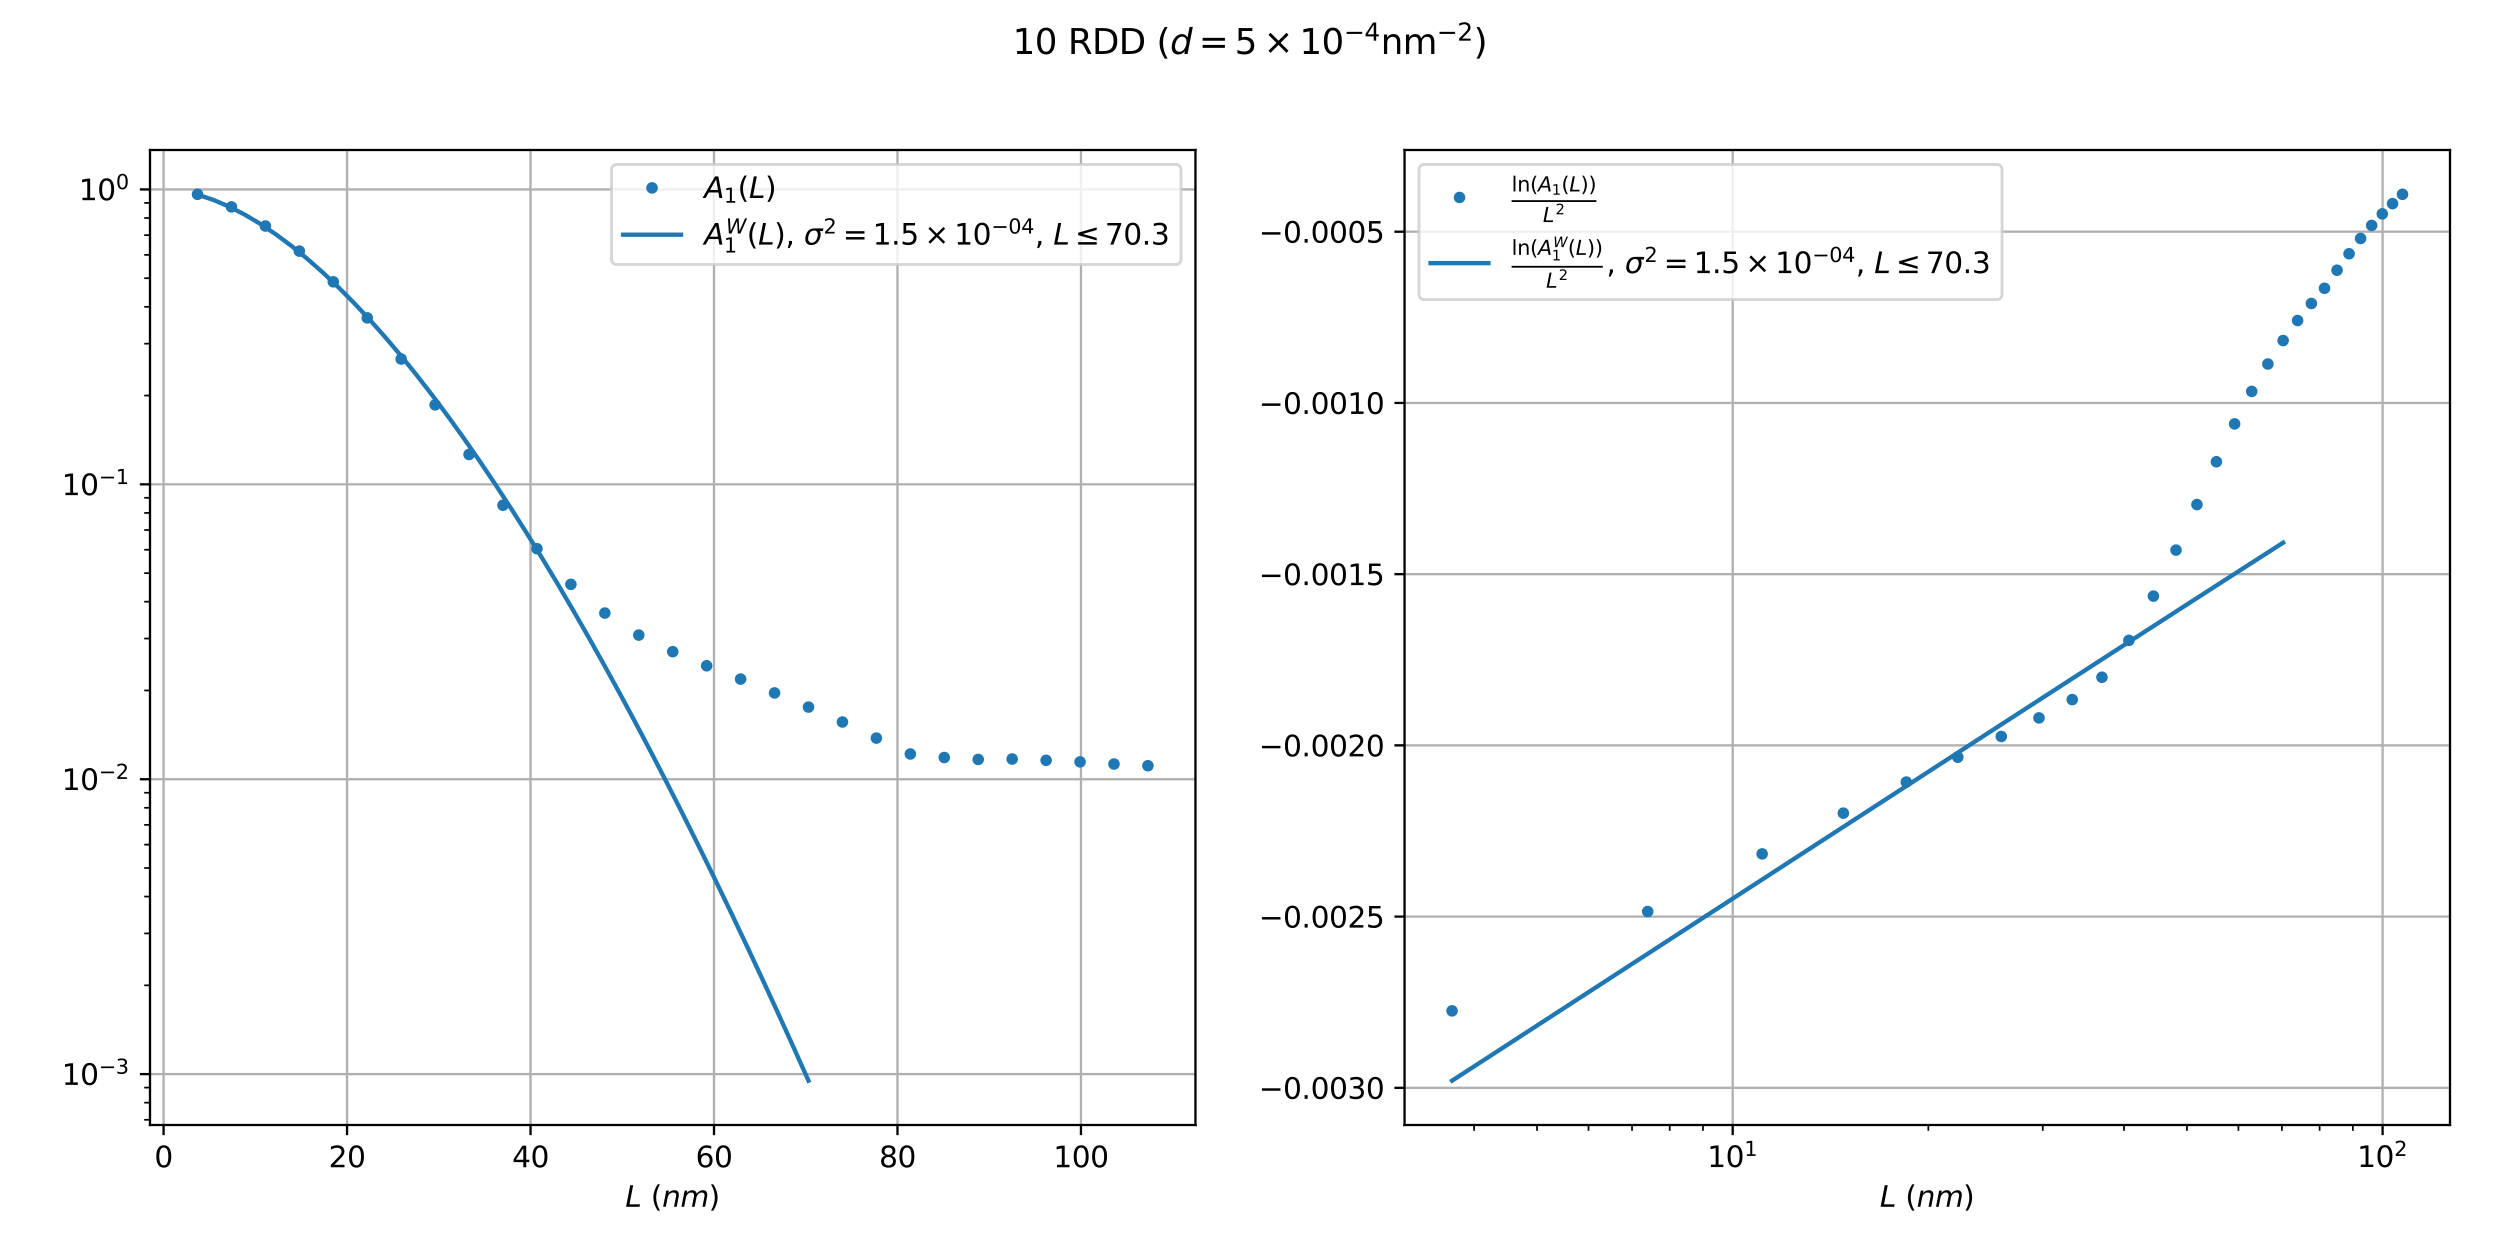 <?xml version="1.0" encoding="utf-8" standalone="no"?>
<!DOCTYPE svg PUBLIC "-//W3C//DTD SVG 1.1//EN"
  "http://www.w3.org/Graphics/SVG/1.1/DTD/svg11.dtd">
<svg height="432pt" version="1.1" viewBox="0 0 864 432" width="864pt" xmlns="http://www.w3.org/2000/svg" xmlns:xlink="http://www.w3.org/1999/xlink">
 <defs>
  <style type="text/css">*{stroke-linecap:butt;stroke-linejoin:round;}</style>
 </defs>
 <g id="figure_1">
  <g id="patch_1">
   <path d="M 0 432 
L 864 432 
L 864 0 
L 0 0 
z
" style="fill:#ffffff;"/>
  </g>
  <g id="axes_1">
   <g id="patch_2">
    <path d="M 51.84 388.8 
L 413.149 388.8 
L 413.149 51.84 
L 51.84 51.84 
z
" style="fill:#ffffff;"/>
   </g>
   <g id="matplotlib.axis_1">
    <g id="xtick_1">
     <g id="line2d_1">
      <path clip-path="url(#p70deb25529)" d="M 56.532 388.8 
L 56.532 51.84 
" style="fill:none;stroke:#b0b0b0;stroke-linecap:square;stroke-width:0.8;"/>
     </g>
     <g id="line2d_2">
      <defs>
       <path d="M 0 0 
L 0 3.5 
" id="mdc2cc6178e" style="stroke:#000000;stroke-width:0.8;"/>
      </defs>
      <g>
       <use style="stroke:#000000;stroke-width:0.8;" x="56.532" xlink:href="#mdc2cc6178e" y="388.8"/>
      </g>
     </g>
     <g id="text_1">
      <!-- 0 -->
      <g transform="translate(53.351 403.398)scale(0.1 -0.1)">
       <defs>
        <path d="M 2034 4250 
Q 1547 4250 1301 3770 
Q 1056 3291 1056 2328 
Q 1056 1369 1301 889 
Q 1547 409 2034 409 
Q 2525 409 2770 889 
Q 3016 1369 3016 2328 
Q 3016 3291 2770 3770 
Q 2525 4250 2034 4250 
z
M 2034 4750 
Q 2819 4750 3233 4129 
Q 3647 3509 3647 2328 
Q 3647 1150 3233 529 
Q 2819 -91 2034 -91 
Q 1250 -91 836 529 
Q 422 1150 422 2328 
Q 422 3509 836 4129 
Q 1250 4750 2034 4750 
z
" id="DejaVuSans-30" transform="scale(0.016)"/>
       </defs>
       <use xlink:href="#DejaVuSans-30"/>
      </g>
     </g>
    </g>
    <g id="xtick_2">
     <g id="line2d_3">
      <path clip-path="url(#p70deb25529)" d="M 119.942 388.8 
L 119.942 51.84 
" style="fill:none;stroke:#b0b0b0;stroke-linecap:square;stroke-width:0.8;"/>
     </g>
     <g id="line2d_4">
      <g>
       <use style="stroke:#000000;stroke-width:0.8;" x="119.942" xlink:href="#mdc2cc6178e" y="388.8"/>
      </g>
     </g>
     <g id="text_2">
      <!-- 20 -->
      <g transform="translate(113.58 403.398)scale(0.1 -0.1)">
       <defs>
        <path d="M 1228 531 
L 3431 531 
L 3431 0 
L 469 0 
L 469 531 
Q 828 903 1448 1529 
Q 2069 2156 2228 2338 
Q 2531 2678 2651 2914 
Q 2772 3150 2772 3378 
Q 2772 3750 2511 3984 
Q 2250 4219 1831 4219 
Q 1534 4219 1204 4116 
Q 875 4013 500 3803 
L 500 4441 
Q 881 4594 1212 4672 
Q 1544 4750 1819 4750 
Q 2544 4750 2975 4387 
Q 3406 4025 3406 3419 
Q 3406 3131 3298 2873 
Q 3191 2616 2906 2266 
Q 2828 2175 2409 1742 
Q 1991 1309 1228 531 
z
" id="DejaVuSans-32" transform="scale(0.016)"/>
       </defs>
       <use xlink:href="#DejaVuSans-32"/>
       <use x="63.623" xlink:href="#DejaVuSans-30"/>
      </g>
     </g>
    </g>
    <g id="xtick_3">
     <g id="line2d_5">
      <path clip-path="url(#p70deb25529)" d="M 183.352 388.8 
L 183.352 51.84 
" style="fill:none;stroke:#b0b0b0;stroke-linecap:square;stroke-width:0.8;"/>
     </g>
     <g id="line2d_6">
      <g>
       <use style="stroke:#000000;stroke-width:0.8;" x="183.352" xlink:href="#mdc2cc6178e" y="388.8"/>
      </g>
     </g>
     <g id="text_3">
      <!-- 40 -->
      <g transform="translate(176.989 403.398)scale(0.1 -0.1)">
       <defs>
        <path d="M 2419 4116 
L 825 1625 
L 2419 1625 
L 2419 4116 
z
M 2253 4666 
L 3047 4666 
L 3047 1625 
L 3713 1625 
L 3713 1100 
L 3047 1100 
L 3047 0 
L 2419 0 
L 2419 1100 
L 313 1100 
L 313 1709 
L 2253 4666 
z
" id="DejaVuSans-34" transform="scale(0.016)"/>
       </defs>
       <use xlink:href="#DejaVuSans-34"/>
       <use x="63.623" xlink:href="#DejaVuSans-30"/>
      </g>
     </g>
    </g>
    <g id="xtick_4">
     <g id="line2d_7">
      <path clip-path="url(#p70deb25529)" d="M 246.762 388.8 
L 246.762 51.84 
" style="fill:none;stroke:#b0b0b0;stroke-linecap:square;stroke-width:0.8;"/>
     </g>
     <g id="line2d_8">
      <g>
       <use style="stroke:#000000;stroke-width:0.8;" x="246.762" xlink:href="#mdc2cc6178e" y="388.8"/>
      </g>
     </g>
     <g id="text_4">
      <!-- 60 -->
      <g transform="translate(240.399 403.398)scale(0.1 -0.1)">
       <defs>
        <path d="M 2113 2584 
Q 1688 2584 1439 2293 
Q 1191 2003 1191 1497 
Q 1191 994 1439 701 
Q 1688 409 2113 409 
Q 2538 409 2786 701 
Q 3034 994 3034 1497 
Q 3034 2003 2786 2293 
Q 2538 2584 2113 2584 
z
M 3366 4563 
L 3366 3988 
Q 3128 4100 2886 4159 
Q 2644 4219 2406 4219 
Q 1781 4219 1451 3797 
Q 1122 3375 1075 2522 
Q 1259 2794 1537 2939 
Q 1816 3084 2150 3084 
Q 2853 3084 3261 2657 
Q 3669 2231 3669 1497 
Q 3669 778 3244 343 
Q 2819 -91 2113 -91 
Q 1303 -91 875 529 
Q 447 1150 447 2328 
Q 447 3434 972 4092 
Q 1497 4750 2381 4750 
Q 2619 4750 2861 4703 
Q 3103 4656 3366 4563 
z
" id="DejaVuSans-36" transform="scale(0.016)"/>
       </defs>
       <use xlink:href="#DejaVuSans-36"/>
       <use x="63.623" xlink:href="#DejaVuSans-30"/>
      </g>
     </g>
    </g>
    <g id="xtick_5">
     <g id="line2d_9">
      <path clip-path="url(#p70deb25529)" d="M 310.172 388.8 
L 310.172 51.84 
" style="fill:none;stroke:#b0b0b0;stroke-linecap:square;stroke-width:0.8;"/>
     </g>
     <g id="line2d_10">
      <g>
       <use style="stroke:#000000;stroke-width:0.8;" x="310.172" xlink:href="#mdc2cc6178e" y="388.8"/>
      </g>
     </g>
     <g id="text_5">
      <!-- 80 -->
      <g transform="translate(303.809 403.398)scale(0.1 -0.1)">
       <defs>
        <path d="M 2034 2216 
Q 1584 2216 1326 1975 
Q 1069 1734 1069 1313 
Q 1069 891 1326 650 
Q 1584 409 2034 409 
Q 2484 409 2743 651 
Q 3003 894 3003 1313 
Q 3003 1734 2745 1975 
Q 2488 2216 2034 2216 
z
M 1403 2484 
Q 997 2584 770 2862 
Q 544 3141 544 3541 
Q 544 4100 942 4425 
Q 1341 4750 2034 4750 
Q 2731 4750 3128 4425 
Q 3525 4100 3525 3541 
Q 3525 3141 3298 2862 
Q 3072 2584 2669 2484 
Q 3125 2378 3379 2068 
Q 3634 1759 3634 1313 
Q 3634 634 3220 271 
Q 2806 -91 2034 -91 
Q 1263 -91 848 271 
Q 434 634 434 1313 
Q 434 1759 690 2068 
Q 947 2378 1403 2484 
z
M 1172 3481 
Q 1172 3119 1398 2916 
Q 1625 2713 2034 2713 
Q 2441 2713 2670 2916 
Q 2900 3119 2900 3481 
Q 2900 3844 2670 4047 
Q 2441 4250 2034 4250 
Q 1625 4250 1398 4047 
Q 1172 3844 1172 3481 
z
" id="DejaVuSans-38" transform="scale(0.016)"/>
       </defs>
       <use xlink:href="#DejaVuSans-38"/>
       <use x="63.623" xlink:href="#DejaVuSans-30"/>
      </g>
     </g>
    </g>
    <g id="xtick_6">
     <g id="line2d_11">
      <path clip-path="url(#p70deb25529)" d="M 373.581 388.8 
L 373.581 51.84 
" style="fill:none;stroke:#b0b0b0;stroke-linecap:square;stroke-width:0.8;"/>
     </g>
     <g id="line2d_12">
      <g>
       <use style="stroke:#000000;stroke-width:0.8;" x="373.581" xlink:href="#mdc2cc6178e" y="388.8"/>
      </g>
     </g>
     <g id="text_6">
      <!-- 100 -->
      <g transform="translate(364.038 403.398)scale(0.1 -0.1)">
       <defs>
        <path d="M 794 531 
L 1825 531 
L 1825 4091 
L 703 3866 
L 703 4441 
L 1819 4666 
L 2450 4666 
L 2450 531 
L 3481 531 
L 3481 0 
L 794 0 
L 794 531 
z
" id="DejaVuSans-31" transform="scale(0.016)"/>
       </defs>
       <use xlink:href="#DejaVuSans-31"/>
       <use x="63.623" xlink:href="#DejaVuSans-30"/>
       <use x="127.246" xlink:href="#DejaVuSans-30"/>
      </g>
     </g>
    </g>
    <g id="text_7">
     <!-- $L \ (nm)$ -->
     <g transform="translate(216.095 417.077)scale(0.1 -0.1)">
      <defs>
       <path d="M 1075 4666 
L 1709 4666 
L 909 525 
L 3181 525 
L 3078 0 
L 172 0 
L 1075 4666 
z
" id="DejaVuSans-Oblique-4c" transform="scale(0.016)"/>
       <path d="M 1984 4856 
Q 1566 4138 1362 3434 
Q 1159 2731 1159 2009 
Q 1159 1288 1364 580 
Q 1569 -128 1984 -844 
L 1484 -844 
Q 1016 -109 783 600 
Q 550 1309 550 2009 
Q 550 2706 781 3412 
Q 1013 4119 1484 4856 
L 1984 4856 
z
" id="DejaVuSans-28" transform="scale(0.016)"/>
       <path d="M 3566 2113 
L 3156 0 
L 2578 0 
L 2988 2091 
Q 3016 2238 3031 2350 
Q 3047 2463 3047 2528 
Q 3047 2791 2881 2937 
Q 2716 3084 2419 3084 
Q 1956 3084 1622 2776 
Q 1288 2469 1184 1941 
L 800 0 
L 225 0 
L 903 3500 
L 1478 3500 
L 1363 2950 
Q 1603 3253 1940 3418 
Q 2278 3584 2650 3584 
Q 3113 3584 3367 3334 
Q 3622 3084 3622 2631 
Q 3622 2519 3608 2391 
Q 3594 2263 3566 2113 
z
" id="DejaVuSans-Oblique-6e" transform="scale(0.016)"/>
       <path d="M 5747 2113 
L 5338 0 
L 4763 0 
L 5166 2094 
Q 5191 2228 5203 2325 
Q 5216 2422 5216 2491 
Q 5216 2772 5059 2928 
Q 4903 3084 4622 3084 
Q 4203 3084 3875 2770 
Q 3547 2456 3450 1953 
L 3066 0 
L 2491 0 
L 2900 2094 
Q 2925 2209 2937 2307 
Q 2950 2406 2950 2484 
Q 2950 2769 2794 2926 
Q 2638 3084 2363 3084 
Q 1938 3084 1609 2770 
Q 1281 2456 1184 1953 
L 800 0 
L 225 0 
L 909 3500 
L 1484 3500 
L 1375 2956 
Q 1609 3263 1923 3423 
Q 2238 3584 2597 3584 
Q 2978 3584 3223 3384 
Q 3469 3184 3519 2828 
Q 3781 3197 4126 3390 
Q 4472 3584 4856 3584 
Q 5306 3584 5551 3325 
Q 5797 3066 5797 2591 
Q 5797 2488 5784 2364 
Q 5772 2241 5747 2113 
z
" id="DejaVuSans-Oblique-6d" transform="scale(0.016)"/>
       <path d="M 513 4856 
L 1013 4856 
Q 1481 4119 1714 3412 
Q 1947 2706 1947 2009 
Q 1947 1309 1714 600 
Q 1481 -109 1013 -844 
L 513 -844 
Q 928 -128 1133 580 
Q 1338 1288 1338 2009 
Q 1338 2731 1133 3434 
Q 928 4138 513 4856 
z
" id="DejaVuSans-29" transform="scale(0.016)"/>
      </defs>
      <use transform="translate(0 0.125)" xlink:href="#DejaVuSans-Oblique-4c"/>
      <use transform="translate(88.183 0.125)" xlink:href="#DejaVuSans-28"/>
      <use transform="translate(127.197 0.125)" xlink:href="#DejaVuSans-Oblique-6e"/>
      <use transform="translate(190.576 0.125)" xlink:href="#DejaVuSans-Oblique-6d"/>
      <use transform="translate(287.988 0.125)" xlink:href="#DejaVuSans-29"/>
     </g>
    </g>
   </g>
   <g id="matplotlib.axis_2">
    <g id="ytick_1">
     <g id="line2d_13">
      <path clip-path="url(#p70deb25529)" d="M 51.84 371.207 
L 413.149 371.207 
" style="fill:none;stroke:#b0b0b0;stroke-linecap:square;stroke-width:0.8;"/>
     </g>
     <g id="line2d_14">
      <defs>
       <path d="M 0 0 
L -3.5 0 
" id="m4c936384e4" style="stroke:#000000;stroke-width:0.8;"/>
      </defs>
      <g>
       <use style="stroke:#000000;stroke-width:0.8;" x="51.84" xlink:href="#m4c936384e4" y="371.207"/>
      </g>
     </g>
     <g id="text_8">
      <!-- $\mathdefault{10^{-3}}$ -->
      <g transform="translate(21.34 375.007)scale(0.1 -0.1)">
       <defs>
        <path d="M 678 2272 
L 4684 2272 
L 4684 1741 
L 678 1741 
L 678 2272 
z
" id="DejaVuSans-2212" transform="scale(0.016)"/>
        <path d="M 2597 2516 
Q 3050 2419 3304 2112 
Q 3559 1806 3559 1356 
Q 3559 666 3084 287 
Q 2609 -91 1734 -91 
Q 1441 -91 1130 -33 
Q 819 25 488 141 
L 488 750 
Q 750 597 1062 519 
Q 1375 441 1716 441 
Q 2309 441 2620 675 
Q 2931 909 2931 1356 
Q 2931 1769 2642 2001 
Q 2353 2234 1838 2234 
L 1294 2234 
L 1294 2753 
L 1863 2753 
Q 2328 2753 2575 2939 
Q 2822 3125 2822 3475 
Q 2822 3834 2567 4026 
Q 2313 4219 1838 4219 
Q 1578 4219 1281 4162 
Q 984 4106 628 3988 
L 628 4550 
Q 988 4650 1302 4700 
Q 1616 4750 1894 4750 
Q 2613 4750 3031 4423 
Q 3450 4097 3450 3541 
Q 3450 3153 3228 2886 
Q 3006 2619 2597 2516 
z
" id="DejaVuSans-33" transform="scale(0.016)"/>
       </defs>
       <use transform="translate(0 0.766)" xlink:href="#DejaVuSans-31"/>
       <use transform="translate(63.623 0.766)" xlink:href="#DejaVuSans-30"/>
       <use transform="translate(128.203 39.047)scale(0.7)" xlink:href="#DejaVuSans-2212"/>
       <use transform="translate(186.855 39.047)scale(0.7)" xlink:href="#DejaVuSans-33"/>
      </g>
     </g>
    </g>
    <g id="ytick_2">
     <g id="line2d_15">
      <path clip-path="url(#p70deb25529)" d="M 51.84 269.297 
L 413.149 269.297 
" style="fill:none;stroke:#b0b0b0;stroke-linecap:square;stroke-width:0.8;"/>
     </g>
     <g id="line2d_16">
      <g>
       <use style="stroke:#000000;stroke-width:0.8;" x="51.84" xlink:href="#m4c936384e4" y="269.297"/>
      </g>
     </g>
     <g id="text_9">
      <!-- $\mathdefault{10^{-2}}$ -->
      <g transform="translate(21.34 273.096)scale(0.1 -0.1)">
       <use transform="translate(0 0.766)" xlink:href="#DejaVuSans-31"/>
       <use transform="translate(63.623 0.766)" xlink:href="#DejaVuSans-30"/>
       <use transform="translate(128.203 39.047)scale(0.7)" xlink:href="#DejaVuSans-2212"/>
       <use transform="translate(186.855 39.047)scale(0.7)" xlink:href="#DejaVuSans-32"/>
      </g>
     </g>
    </g>
    <g id="ytick_3">
     <g id="line2d_17">
      <path clip-path="url(#p70deb25529)" d="M 51.84 167.386 
L 413.149 167.386 
" style="fill:none;stroke:#b0b0b0;stroke-linecap:square;stroke-width:0.8;"/>
     </g>
     <g id="line2d_18">
      <g>
       <use style="stroke:#000000;stroke-width:0.8;" x="51.84" xlink:href="#m4c936384e4" y="167.386"/>
      </g>
     </g>
     <g id="text_10">
      <!-- $\mathdefault{10^{-1}}$ -->
      <g transform="translate(21.34 171.185)scale(0.1 -0.1)">
       <use transform="translate(0 0.684)" xlink:href="#DejaVuSans-31"/>
       <use transform="translate(63.623 0.684)" xlink:href="#DejaVuSans-30"/>
       <use transform="translate(128.203 38.966)scale(0.7)" xlink:href="#DejaVuSans-2212"/>
       <use transform="translate(186.855 38.966)scale(0.7)" xlink:href="#DejaVuSans-31"/>
      </g>
     </g>
    </g>
    <g id="ytick_4">
     <g id="line2d_19">
      <path clip-path="url(#p70deb25529)" d="M 51.84 65.475 
L 413.149 65.475 
" style="fill:none;stroke:#b0b0b0;stroke-linecap:square;stroke-width:0.8;"/>
     </g>
     <g id="line2d_20">
      <g>
       <use style="stroke:#000000;stroke-width:0.8;" x="51.84" xlink:href="#m4c936384e4" y="65.475"/>
      </g>
     </g>
     <g id="text_11">
      <!-- $\mathdefault{10^{0}}$ -->
      <g transform="translate(27.24 69.274)scale(0.1 -0.1)">
       <use transform="translate(0 0.766)" xlink:href="#DejaVuSans-31"/>
       <use transform="translate(63.623 0.766)" xlink:href="#DejaVuSans-30"/>
       <use transform="translate(128.203 39.047)scale(0.7)" xlink:href="#DejaVuSans-30"/>
      </g>
     </g>
    </g>
    <g id="ytick_5">
     <g id="line2d_21">
      <defs>
       <path d="M 0 0 
L -2 0 
" id="m73218afa5a" style="stroke:#000000;stroke-width:0.6;"/>
      </defs>
      <g>
       <use style="stroke:#000000;stroke-width:0.6;" x="51.84" xlink:href="#m73218afa5a" y="386.994"/>
      </g>
     </g>
    </g>
    <g id="ytick_6">
     <g id="line2d_22">
      <g>
       <use style="stroke:#000000;stroke-width:0.6;" x="51.84" xlink:href="#m73218afa5a" y="381.084"/>
      </g>
     </g>
    </g>
    <g id="ytick_7">
     <g id="line2d_23">
      <g>
       <use style="stroke:#000000;stroke-width:0.6;" x="51.84" xlink:href="#m73218afa5a" y="375.871"/>
      </g>
     </g>
    </g>
    <g id="ytick_8">
     <g id="line2d_24">
      <g>
       <use style="stroke:#000000;stroke-width:0.6;" x="51.84" xlink:href="#m73218afa5a" y="340.529"/>
      </g>
     </g>
    </g>
    <g id="ytick_9">
     <g id="line2d_25">
      <g>
       <use style="stroke:#000000;stroke-width:0.6;" x="51.84" xlink:href="#m73218afa5a" y="322.584"/>
      </g>
     </g>
    </g>
    <g id="ytick_10">
     <g id="line2d_26">
      <g>
       <use style="stroke:#000000;stroke-width:0.6;" x="51.84" xlink:href="#m73218afa5a" y="309.851"/>
      </g>
     </g>
    </g>
    <g id="ytick_11">
     <g id="line2d_27">
      <g>
       <use style="stroke:#000000;stroke-width:0.6;" x="51.84" xlink:href="#m73218afa5a" y="299.975"/>
      </g>
     </g>
    </g>
    <g id="ytick_12">
     <g id="line2d_28">
      <g>
       <use style="stroke:#000000;stroke-width:0.6;" x="51.84" xlink:href="#m73218afa5a" y="291.905"/>
      </g>
     </g>
    </g>
    <g id="ytick_13">
     <g id="line2d_29">
      <g>
       <use style="stroke:#000000;stroke-width:0.6;" x="51.84" xlink:href="#m73218afa5a" y="285.083"/>
      </g>
     </g>
    </g>
    <g id="ytick_14">
     <g id="line2d_30">
      <g>
       <use style="stroke:#000000;stroke-width:0.6;" x="51.84" xlink:href="#m73218afa5a" y="279.173"/>
      </g>
     </g>
    </g>
    <g id="ytick_15">
     <g id="line2d_31">
      <g>
       <use style="stroke:#000000;stroke-width:0.6;" x="51.84" xlink:href="#m73218afa5a" y="273.96"/>
      </g>
     </g>
    </g>
    <g id="ytick_16">
     <g id="line2d_32">
      <g>
       <use style="stroke:#000000;stroke-width:0.6;" x="51.84" xlink:href="#m73218afa5a" y="238.618"/>
      </g>
     </g>
    </g>
    <g id="ytick_17">
     <g id="line2d_33">
      <g>
       <use style="stroke:#000000;stroke-width:0.6;" x="51.84" xlink:href="#m73218afa5a" y="220.673"/>
      </g>
     </g>
    </g>
    <g id="ytick_18">
     <g id="line2d_34">
      <g>
       <use style="stroke:#000000;stroke-width:0.6;" x="51.84" xlink:href="#m73218afa5a" y="207.94"/>
      </g>
     </g>
    </g>
    <g id="ytick_19">
     <g id="line2d_35">
      <g>
       <use style="stroke:#000000;stroke-width:0.6;" x="51.84" xlink:href="#m73218afa5a" y="198.064"/>
      </g>
     </g>
    </g>
    <g id="ytick_20">
     <g id="line2d_36">
      <g>
       <use style="stroke:#000000;stroke-width:0.6;" x="51.84" xlink:href="#m73218afa5a" y="189.995"/>
      </g>
     </g>
    </g>
    <g id="ytick_21">
     <g id="line2d_37">
      <g>
       <use style="stroke:#000000;stroke-width:0.6;" x="51.84" xlink:href="#m73218afa5a" y="183.172"/>
      </g>
     </g>
    </g>
    <g id="ytick_22">
     <g id="line2d_38">
      <g>
       <use style="stroke:#000000;stroke-width:0.6;" x="51.84" xlink:href="#m73218afa5a" y="177.262"/>
      </g>
     </g>
    </g>
    <g id="ytick_23">
     <g id="line2d_39">
      <g>
       <use style="stroke:#000000;stroke-width:0.6;" x="51.84" xlink:href="#m73218afa5a" y="172.049"/>
      </g>
     </g>
    </g>
    <g id="ytick_24">
     <g id="line2d_40">
      <g>
       <use style="stroke:#000000;stroke-width:0.6;" x="51.84" xlink:href="#m73218afa5a" y="136.707"/>
      </g>
     </g>
    </g>
    <g id="ytick_25">
     <g id="line2d_41">
      <g>
       <use style="stroke:#000000;stroke-width:0.6;" x="51.84" xlink:href="#m73218afa5a" y="118.762"/>
      </g>
     </g>
    </g>
    <g id="ytick_26">
     <g id="line2d_42">
      <g>
       <use style="stroke:#000000;stroke-width:0.6;" x="51.84" xlink:href="#m73218afa5a" y="106.029"/>
      </g>
     </g>
    </g>
    <g id="ytick_27">
     <g id="line2d_43">
      <g>
       <use style="stroke:#000000;stroke-width:0.6;" x="51.84" xlink:href="#m73218afa5a" y="96.153"/>
      </g>
     </g>
    </g>
    <g id="ytick_28">
     <g id="line2d_44">
      <g>
       <use style="stroke:#000000;stroke-width:0.6;" x="51.84" xlink:href="#m73218afa5a" y="88.084"/>
      </g>
     </g>
    </g>
    <g id="ytick_29">
     <g id="line2d_45">
      <g>
       <use style="stroke:#000000;stroke-width:0.6;" x="51.84" xlink:href="#m73218afa5a" y="81.261"/>
      </g>
     </g>
    </g>
    <g id="ytick_30">
     <g id="line2d_46">
      <g>
       <use style="stroke:#000000;stroke-width:0.6;" x="51.84" xlink:href="#m73218afa5a" y="75.351"/>
      </g>
     </g>
    </g>
    <g id="ytick_31">
     <g id="line2d_47">
      <g>
       <use style="stroke:#000000;stroke-width:0.6;" x="51.84" xlink:href="#m73218afa5a" y="70.138"/>
      </g>
     </g>
    </g>
   </g>
   <g id="line2d_48">
    <defs>
     <path d="M 0 1.5 
C 0.398 1.5 0.779 1.342 1.061 1.061 
C 1.342 0.779 1.5 0.398 1.5 0 
C 1.5 -0.398 1.342 -0.779 1.061 -1.061 
C 0.779 -1.342 0.398 -1.5 0 -1.5 
C -0.398 -1.5 -0.779 -1.342 -1.061 -1.061 
C -1.342 -0.779 -1.5 -0.398 -1.5 0 
C -1.5 0.398 -1.342 0.779 -1.061 1.061 
C -0.779 1.342 -0.398 1.5 0 1.5 
z
" id="mc5261435e2" style="stroke:#1f77b4;"/>
    </defs>
    <g clip-path="url(#p70deb25529)">
     <use style="fill:#1f77b4;stroke:#1f77b4;" x="68.263" xlink:href="#mc5261435e2" y="67.156"/>
     <use style="fill:#1f77b4;stroke:#1f77b4;" x="79.994" xlink:href="#mc5261435e2" y="71.498"/>
     <use style="fill:#1f77b4;stroke:#1f77b4;" x="91.725" xlink:href="#mc5261435e2" y="78.109"/>
     <use style="fill:#1f77b4;stroke:#1f77b4;" x="103.456" xlink:href="#mc5261435e2" y="86.782"/>
     <use style="fill:#1f77b4;stroke:#1f77b4;" x="115.186" xlink:href="#mc5261435e2" y="97.394"/>
     <use style="fill:#1f77b4;stroke:#1f77b4;" x="126.917" xlink:href="#mc5261435e2" y="109.855"/>
     <use style="fill:#1f77b4;stroke:#1f77b4;" x="138.648" xlink:href="#mc5261435e2" y="124.081"/>
     <use style="fill:#1f77b4;stroke:#1f77b4;" x="150.379" xlink:href="#mc5261435e2" y="139.921"/>
     <use style="fill:#1f77b4;stroke:#1f77b4;" x="162.11" xlink:href="#mc5261435e2" y="157.071"/>
     <use style="fill:#1f77b4;stroke:#1f77b4;" x="173.84" xlink:href="#mc5261435e2" y="174.601"/>
     <use style="fill:#1f77b4;stroke:#1f77b4;" x="185.571" xlink:href="#mc5261435e2" y="189.629"/>
     <use style="fill:#1f77b4;stroke:#1f77b4;" x="197.302" xlink:href="#mc5261435e2" y="201.951"/>
     <use style="fill:#1f77b4;stroke:#1f77b4;" x="209.033" xlink:href="#mc5261435e2" y="211.876"/>
     <use style="fill:#1f77b4;stroke:#1f77b4;" x="220.764" xlink:href="#mc5261435e2" y="219.484"/>
     <use style="fill:#1f77b4;stroke:#1f77b4;" x="232.495" xlink:href="#mc5261435e2" y="225.219"/>
     <use style="fill:#1f77b4;stroke:#1f77b4;" x="244.225" xlink:href="#mc5261435e2" y="230.088"/>
     <use style="fill:#1f77b4;stroke:#1f77b4;" x="255.956" xlink:href="#mc5261435e2" y="234.685"/>
     <use style="fill:#1f77b4;stroke:#1f77b4;" x="267.687" xlink:href="#mc5261435e2" y="239.479"/>
     <use style="fill:#1f77b4;stroke:#1f77b4;" x="279.418" xlink:href="#mc5261435e2" y="244.366"/>
     <use style="fill:#1f77b4;stroke:#1f77b4;" x="291.149" xlink:href="#mc5261435e2" y="249.527"/>
     <use style="fill:#1f77b4;stroke:#1f77b4;" x="302.879" xlink:href="#mc5261435e2" y="255.083"/>
     <use style="fill:#1f77b4;stroke:#1f77b4;" x="314.61" xlink:href="#mc5261435e2" y="260.573"/>
     <use style="fill:#1f77b4;stroke:#1f77b4;" x="326.341" xlink:href="#mc5261435e2" y="261.791"/>
     <use style="fill:#1f77b4;stroke:#1f77b4;" x="338.072" xlink:href="#mc5261435e2" y="262.462"/>
     <use style="fill:#1f77b4;stroke:#1f77b4;" x="349.803" xlink:href="#mc5261435e2" y="262.314"/>
     <use style="fill:#1f77b4;stroke:#1f77b4;" x="361.534" xlink:href="#mc5261435e2" y="262.765"/>
     <use style="fill:#1f77b4;stroke:#1f77b4;" x="373.264" xlink:href="#mc5261435e2" y="263.308"/>
     <use style="fill:#1f77b4;stroke:#1f77b4;" x="384.995" xlink:href="#mc5261435e2" y="264.053"/>
     <use style="fill:#1f77b4;stroke:#1f77b4;" x="396.726" xlink:href="#mc5261435e2" y="264.631"/>
    </g>
   </g>
   <g id="line2d_49">
    <path clip-path="url(#p70deb25529)" d="M 68.263 67.28 
L 73.677 69.068 
L 79.092 71.367 
L 84.506 74.138 
L 89.92 77.352 
L 95.334 80.984 
L 100.748 85.013 
L 106.163 89.421 
L 111.577 94.193 
L 116.991 99.313 
L 122.405 104.77 
L 127.82 110.551 
L 133.234 116.645 
L 138.648 123.043 
L 144.062 129.736 
L 149.476 136.713 
L 154.891 143.968 
L 160.305 151.492 
L 165.719 159.279 
L 171.133 167.321 
L 176.548 175.612 
L 181.962 184.146 
L 187.376 192.916 
L 192.79 201.917 
L 198.204 211.144 
L 203.619 220.591 
L 209.033 230.254 
L 214.447 240.126 
L 219.861 250.205 
L 225.276 260.485 
L 230.69 270.963 
L 236.104 281.633 
L 241.518 292.492 
L 246.932 303.536 
L 252.347 314.762 
L 257.761 326.165 
L 263.175 337.742 
L 268.589 349.49 
L 274.004 361.405 
L 279.418 373.484 
" style="fill:none;stroke:#1f77b4;stroke-linecap:square;stroke-width:1.5;"/>
   </g>
   <g id="patch_3">
    <path d="M 51.84 388.8 
L 51.84 51.84 
" style="fill:none;stroke:#000000;stroke-linecap:square;stroke-linejoin:miter;stroke-width:0.8;"/>
   </g>
   <g id="patch_4">
    <path d="M 413.149 388.8 
L 413.149 51.84 
" style="fill:none;stroke:#000000;stroke-linecap:square;stroke-linejoin:miter;stroke-width:0.8;"/>
   </g>
   <g id="patch_5">
    <path d="M 51.84 388.8 
L 413.149 388.8 
" style="fill:none;stroke:#000000;stroke-linecap:square;stroke-linejoin:miter;stroke-width:0.8;"/>
   </g>
   <g id="patch_6">
    <path d="M 51.84 51.84 
L 413.149 51.84 
" style="fill:none;stroke:#000000;stroke-linecap:square;stroke-linejoin:miter;stroke-width:0.8;"/>
   </g>
   <g id="legend_1">
    <g id="patch_7">
     <path d="M 213.349 91.418 
L 406.149 91.418 
Q 408.149 91.418 408.149 89.418 
L 408.149 58.84 
Q 408.149 56.84 406.149 56.84 
L 213.349 56.84 
Q 211.349 56.84 211.349 58.84 
L 211.349 89.418 
Q 211.349 91.418 213.349 91.418 
z
" style="fill:#ffffff;opacity:0.8;stroke:#cccccc;stroke-linejoin:miter;"/>
    </g>
    <g id="line2d_50"/>
    <g id="line2d_51">
     <g>
      <use style="fill:#1f77b4;stroke:#1f77b4;" x="225.349" xlink:href="#mc5261435e2" y="64.938"/>
     </g>
    </g>
    <g id="text_12">
     <!-- $A_{1}(L)$ -->
     <g transform="translate(243.349 68.438)scale(0.1 -0.1)">
      <defs>
       <path d="M 2356 4666 
L 3072 4666 
L 3938 0 
L 3278 0 
L 3084 1197 
L 984 1197 
L 325 0 
L -341 0 
L 2356 4666 
z
M 2584 4044 
L 1275 1722 
L 2988 1722 
L 2584 4044 
z
" id="DejaVuSans-Oblique-41" transform="scale(0.016)"/>
      </defs>
      <use transform="translate(0 0.125)" xlink:href="#DejaVuSans-Oblique-41"/>
      <use transform="translate(68.408 -16.281)scale(0.7)" xlink:href="#DejaVuSans-31"/>
      <use transform="translate(115.679 0.125)" xlink:href="#DejaVuSans-28"/>
      <use transform="translate(154.692 0.125)" xlink:href="#DejaVuSans-Oblique-4c"/>
      <use transform="translate(210.405 0.125)" xlink:href="#DejaVuSans-29"/>
     </g>
    </g>
    <g id="line2d_52">
     <path d="M 215.349 81.118 
L 235.349 81.118 
" style="fill:none;stroke:#1f77b4;stroke-linecap:square;stroke-width:1.5;"/>
    </g>
    <g id="line2d_53"/>
    <g id="text_13">
     <!-- $A^W_{1}(L)$, $ \sigma^2 =1.5 \times 10^{-04} $, $ L \leq 70.3 $ -->
     <g transform="translate(243.349 84.618)scale(0.1 -0.1)">
      <defs>
       <path d="M 616 4666 
L 1228 4666 
L 1453 697 
L 3213 4666 
L 3916 4666 
L 4147 697 
L 5888 4666 
L 6528 4666 
L 4453 0 
L 3659 0 
L 3444 3891 
L 1697 0 
L 903 0 
L 616 4666 
z
" id="DejaVuSans-Oblique-57" transform="scale(0.016)"/>
       <path d="M 750 794 
L 1409 794 
L 1409 256 
L 897 -744 
L 494 -744 
L 750 256 
L 750 794 
z
" id="DejaVuSans-2c" transform="scale(0.016)"/>
       <path id="DejaVuSans-20" transform="scale(0.016)"/>
       <path d="M 2219 3044 
Q 1744 3044 1422 2700 
Q 1081 2341 969 1747 
Q 844 1119 1044 756 
Q 1241 397 1706 397 
Q 2166 397 2503 759 
Q 2844 1122 2966 1747 
Q 3075 2319 2881 2700 
Q 2700 3044 2219 3044 
z
M 2309 3503 
L 4219 3500 
L 4106 2925 
L 3463 2925 
Q 3706 2438 3575 1747 
Q 3406 888 2884 400 
Q 2359 -91 1609 -91 
Q 856 -91 525 400 
Q 194 888 363 1747 
Q 528 2609 1050 3097 
Q 1484 3503 2309 3503 
z
" id="DejaVuSans-Oblique-3c3" transform="scale(0.016)"/>
       <path d="M 678 2906 
L 4684 2906 
L 4684 2381 
L 678 2381 
L 678 2906 
z
M 678 1631 
L 4684 1631 
L 4684 1100 
L 678 1100 
L 678 1631 
z
" id="DejaVuSans-3d" transform="scale(0.016)"/>
       <path d="M 684 794 
L 1344 794 
L 1344 0 
L 684 0 
L 684 794 
z
" id="DejaVuSans-2e" transform="scale(0.016)"/>
       <path d="M 691 4666 
L 3169 4666 
L 3169 4134 
L 1269 4134 
L 1269 2991 
Q 1406 3038 1543 3061 
Q 1681 3084 1819 3084 
Q 2600 3084 3056 2656 
Q 3513 2228 3513 1497 
Q 3513 744 3044 326 
Q 2575 -91 1722 -91 
Q 1428 -91 1123 -41 
Q 819 9 494 109 
L 494 744 
Q 775 591 1075 516 
Q 1375 441 1709 441 
Q 2250 441 2565 725 
Q 2881 1009 2881 1497 
Q 2881 1984 2565 2268 
Q 2250 2553 1709 2553 
Q 1456 2553 1204 2497 
Q 953 2441 691 2322 
L 691 4666 
z
" id="DejaVuSans-35" transform="scale(0.016)"/>
       <path d="M 4488 3438 
L 3059 2003 
L 4488 575 
L 4116 197 
L 2681 1631 
L 1247 197 
L 878 575 
L 2303 2003 
L 878 3438 
L 1247 3816 
L 2681 2381 
L 4116 3816 
L 4488 3438 
z
" id="DejaVuSans-d7" transform="scale(0.016)"/>
       <path d="M 4684 3175 
L 1684 2309 
L 4684 1453 
L 4684 897 
L 678 2047 
L 678 2578 
L 4684 3725 
L 4684 3175 
z
M 678 531 
L 4684 531 
L 4684 0 
L 678 0 
L 678 531 
z
" id="DejaVuSans-2264" transform="scale(0.016)"/>
       <path d="M 525 4666 
L 3525 4666 
L 3525 4397 
L 1831 0 
L 1172 0 
L 2766 4134 
L 525 4134 
L 525 4666 
z
" id="DejaVuSans-37" transform="scale(0.016)"/>
      </defs>
      <use transform="translate(0 0.766)" xlink:href="#DejaVuSans-Oblique-41"/>
      <use transform="translate(75.425 39.047)scale(0.7)" xlink:href="#DejaVuSans-Oblique-57"/>
      <use transform="translate(68.408 -26.578)scale(0.7)" xlink:href="#DejaVuSans-31"/>
      <use transform="translate(147.373 0.766)" xlink:href="#DejaVuSans-28"/>
      <use transform="translate(186.387 0.766)" xlink:href="#DejaVuSans-Oblique-4c"/>
      <use transform="translate(242.1 0.766)" xlink:href="#DejaVuSans-29"/>
      <use transform="translate(281.113 0.766)" xlink:href="#DejaVuSans-2c"/>
      <use transform="translate(312.901 0.766)" xlink:href="#DejaVuSans-20"/>
      <use transform="translate(344.688 0.766)" xlink:href="#DejaVuSans-Oblique-3c3"/>
      <use transform="translate(412.539 39.047)scale(0.7)" xlink:href="#DejaVuSans-32"/>
      <use transform="translate(479.292 0.766)" xlink:href="#DejaVuSans-3d"/>
      <use transform="translate(582.564 0.766)" xlink:href="#DejaVuSans-31"/>
      <use transform="translate(646.187 0.766)" xlink:href="#DejaVuSans-2e"/>
      <use transform="translate(677.974 0.766)" xlink:href="#DejaVuSans-35"/>
      <use transform="translate(761.079 0.766)" xlink:href="#DejaVuSans-d7"/>
      <use transform="translate(864.351 0.766)" xlink:href="#DejaVuSans-31"/>
      <use transform="translate(927.974 0.766)" xlink:href="#DejaVuSans-30"/>
      <use transform="translate(992.554 39.047)scale(0.7)" xlink:href="#DejaVuSans-2212"/>
      <use transform="translate(1051.206 39.047)scale(0.7)" xlink:href="#DejaVuSans-30"/>
      <use transform="translate(1095.742 39.047)scale(0.7)" xlink:href="#DejaVuSans-34"/>
      <use transform="translate(1143.013 0.766)" xlink:href="#DejaVuSans-2c"/>
      <use transform="translate(1174.8 0.766)" xlink:href="#DejaVuSans-20"/>
      <use transform="translate(1206.587 0.766)" xlink:href="#DejaVuSans-Oblique-4c"/>
      <use transform="translate(1281.782 0.766)" xlink:href="#DejaVuSans-2264"/>
      <use transform="translate(1385.054 0.766)" xlink:href="#DejaVuSans-37"/>
      <use transform="translate(1448.677 0.766)" xlink:href="#DejaVuSans-30"/>
      <use transform="translate(1512.3 0.766)" xlink:href="#DejaVuSans-2e"/>
      <use transform="translate(1544.087 0.766)" xlink:href="#DejaVuSans-33"/>
     </g>
    </g>
   </g>
  </g>
  <g id="axes_2">
   <g id="patch_8">
    <path d="M 485.411 388.8 
L 846.72 388.8 
L 846.72 51.84 
L 485.411 51.84 
z
" style="fill:#ffffff;"/>
   </g>
   <g id="matplotlib.axis_3">
    <g id="xtick_7">
     <g id="line2d_54">
      <path clip-path="url(#pe5ce2a0dc2)" d="M 598.818 388.8 
L 598.818 51.84 
" style="fill:none;stroke:#b0b0b0;stroke-linecap:square;stroke-width:0.8;"/>
     </g>
     <g id="line2d_55">
      <g>
       <use style="stroke:#000000;stroke-width:0.8;" x="598.818" xlink:href="#mdc2cc6178e" y="388.8"/>
      </g>
     </g>
     <g id="text_14">
      <!-- $\mathdefault{10^{1}}$ -->
      <g transform="translate(590.018 403.398)scale(0.1 -0.1)">
       <use transform="translate(0 0.684)" xlink:href="#DejaVuSans-31"/>
       <use transform="translate(63.623 0.684)" xlink:href="#DejaVuSans-30"/>
       <use transform="translate(128.203 38.966)scale(0.7)" xlink:href="#DejaVuSans-31"/>
      </g>
     </g>
    </g>
    <g id="xtick_8">
     <g id="line2d_56">
      <path clip-path="url(#pe5ce2a0dc2)" d="M 823.424 388.8 
L 823.424 51.84 
" style="fill:none;stroke:#b0b0b0;stroke-linecap:square;stroke-width:0.8;"/>
     </g>
     <g id="line2d_57">
      <g>
       <use style="stroke:#000000;stroke-width:0.8;" x="823.424" xlink:href="#mdc2cc6178e" y="388.8"/>
      </g>
     </g>
     <g id="text_15">
      <!-- $\mathdefault{10^{2}}$ -->
      <g transform="translate(814.624 403.398)scale(0.1 -0.1)">
       <use transform="translate(0 0.766)" xlink:href="#DejaVuSans-31"/>
       <use transform="translate(63.623 0.766)" xlink:href="#DejaVuSans-30"/>
       <use transform="translate(128.203 39.047)scale(0.7)" xlink:href="#DejaVuSans-32"/>
      </g>
     </g>
    </g>
    <g id="xtick_9">
     <g id="line2d_58">
      <defs>
       <path d="M 0 0 
L 0 2 
" id="mbc1b6a9c00" style="stroke:#000000;stroke-width:0.6;"/>
      </defs>
      <g>
       <use style="stroke:#000000;stroke-width:0.6;" x="509.439" xlink:href="#mbc1b6a9c00" y="388.8"/>
      </g>
     </g>
    </g>
    <g id="xtick_10">
     <g id="line2d_59">
      <g>
       <use style="stroke:#000000;stroke-width:0.6;" x="531.205" xlink:href="#mbc1b6a9c00" y="388.8"/>
      </g>
     </g>
    </g>
    <g id="xtick_11">
     <g id="line2d_60">
      <g>
       <use style="stroke:#000000;stroke-width:0.6;" x="548.99" xlink:href="#mbc1b6a9c00" y="388.8"/>
      </g>
     </g>
    </g>
    <g id="xtick_12">
     <g id="line2d_61">
      <g>
       <use style="stroke:#000000;stroke-width:0.6;" x="564.027" xlink:href="#mbc1b6a9c00" y="388.8"/>
      </g>
     </g>
    </g>
    <g id="xtick_13">
     <g id="line2d_62">
      <g>
       <use style="stroke:#000000;stroke-width:0.6;" x="577.052" xlink:href="#mbc1b6a9c00" y="388.8"/>
      </g>
     </g>
    </g>
    <g id="xtick_14">
     <g id="line2d_63">
      <g>
       <use style="stroke:#000000;stroke-width:0.6;" x="588.541" xlink:href="#mbc1b6a9c00" y="388.8"/>
      </g>
     </g>
    </g>
    <g id="xtick_15">
     <g id="line2d_64">
      <g>
       <use style="stroke:#000000;stroke-width:0.6;" x="666.431" xlink:href="#mbc1b6a9c00" y="388.8"/>
      </g>
     </g>
    </g>
    <g id="xtick_16">
     <g id="line2d_65">
      <g>
       <use style="stroke:#000000;stroke-width:0.6;" x="705.982" xlink:href="#mbc1b6a9c00" y="388.8"/>
      </g>
     </g>
    </g>
    <g id="xtick_17">
     <g id="line2d_66">
      <g>
       <use style="stroke:#000000;stroke-width:0.6;" x="734.044" xlink:href="#mbc1b6a9c00" y="388.8"/>
      </g>
     </g>
    </g>
    <g id="xtick_18">
     <g id="line2d_67">
      <g>
       <use style="stroke:#000000;stroke-width:0.6;" x="755.811" xlink:href="#mbc1b6a9c00" y="388.8"/>
      </g>
     </g>
    </g>
    <g id="xtick_19">
     <g id="line2d_68">
      <g>
       <use style="stroke:#000000;stroke-width:0.6;" x="773.596" xlink:href="#mbc1b6a9c00" y="388.8"/>
      </g>
     </g>
    </g>
    <g id="xtick_20">
     <g id="line2d_69">
      <g>
       <use style="stroke:#000000;stroke-width:0.6;" x="788.632" xlink:href="#mbc1b6a9c00" y="388.8"/>
      </g>
     </g>
    </g>
    <g id="xtick_21">
     <g id="line2d_70">
      <g>
       <use style="stroke:#000000;stroke-width:0.6;" x="801.657" xlink:href="#mbc1b6a9c00" y="388.8"/>
      </g>
     </g>
    </g>
    <g id="xtick_22">
     <g id="line2d_71">
      <g>
       <use style="stroke:#000000;stroke-width:0.6;" x="813.147" xlink:href="#mbc1b6a9c00" y="388.8"/>
      </g>
     </g>
    </g>
    <g id="text_16">
     <!-- $L \ (nm)$ -->
     <g transform="translate(649.665 417.077)scale(0.1 -0.1)">
      <use transform="translate(0 0.125)" xlink:href="#DejaVuSans-Oblique-4c"/>
      <use transform="translate(88.183 0.125)" xlink:href="#DejaVuSans-28"/>
      <use transform="translate(127.197 0.125)" xlink:href="#DejaVuSans-Oblique-6e"/>
      <use transform="translate(190.576 0.125)" xlink:href="#DejaVuSans-Oblique-6d"/>
      <use transform="translate(287.988 0.125)" xlink:href="#DejaVuSans-29"/>
     </g>
    </g>
   </g>
   <g id="matplotlib.axis_4">
    <g id="ytick_32">
     <g id="line2d_72">
      <path clip-path="url(#pe5ce2a0dc2)" d="M 485.411 375.95 
L 846.72 375.95 
" style="fill:none;stroke:#b0b0b0;stroke-linecap:square;stroke-width:0.8;"/>
     </g>
     <g id="line2d_73">
      <g>
       <use style="stroke:#000000;stroke-width:0.8;" x="485.411" xlink:href="#m4c936384e4" y="375.95"/>
      </g>
     </g>
     <g id="text_17">
      <!-- −0.0030 -->
      <g transform="translate(435.041 379.75)scale(0.1 -0.1)">
       <use xlink:href="#DejaVuSans-2212"/>
       <use x="83.789" xlink:href="#DejaVuSans-30"/>
       <use x="147.412" xlink:href="#DejaVuSans-2e"/>
       <use x="179.199" xlink:href="#DejaVuSans-30"/>
       <use x="242.822" xlink:href="#DejaVuSans-30"/>
       <use x="306.445" xlink:href="#DejaVuSans-33"/>
       <use x="370.068" xlink:href="#DejaVuSans-30"/>
      </g>
     </g>
    </g>
    <g id="ytick_33">
     <g id="line2d_74">
      <path clip-path="url(#pe5ce2a0dc2)" d="M 485.411 316.776 
L 846.72 316.776 
" style="fill:none;stroke:#b0b0b0;stroke-linecap:square;stroke-width:0.8;"/>
     </g>
     <g id="line2d_75">
      <g>
       <use style="stroke:#000000;stroke-width:0.8;" x="485.411" xlink:href="#m4c936384e4" y="316.776"/>
      </g>
     </g>
     <g id="text_18">
      <!-- −0.0025 -->
      <g transform="translate(435.041 320.575)scale(0.1 -0.1)">
       <use xlink:href="#DejaVuSans-2212"/>
       <use x="83.789" xlink:href="#DejaVuSans-30"/>
       <use x="147.412" xlink:href="#DejaVuSans-2e"/>
       <use x="179.199" xlink:href="#DejaVuSans-30"/>
       <use x="242.822" xlink:href="#DejaVuSans-30"/>
       <use x="306.445" xlink:href="#DejaVuSans-32"/>
       <use x="370.068" xlink:href="#DejaVuSans-35"/>
      </g>
     </g>
    </g>
    <g id="ytick_34">
     <g id="line2d_76">
      <path clip-path="url(#pe5ce2a0dc2)" d="M 485.411 257.601 
L 846.72 257.601 
" style="fill:none;stroke:#b0b0b0;stroke-linecap:square;stroke-width:0.8;"/>
     </g>
     <g id="line2d_77">
      <g>
       <use style="stroke:#000000;stroke-width:0.8;" x="485.411" xlink:href="#m4c936384e4" y="257.601"/>
      </g>
     </g>
     <g id="text_19">
      <!-- −0.0020 -->
      <g transform="translate(435.041 261.4)scale(0.1 -0.1)">
       <use xlink:href="#DejaVuSans-2212"/>
       <use x="83.789" xlink:href="#DejaVuSans-30"/>
       <use x="147.412" xlink:href="#DejaVuSans-2e"/>
       <use x="179.199" xlink:href="#DejaVuSans-30"/>
       <use x="242.822" xlink:href="#DejaVuSans-30"/>
       <use x="306.445" xlink:href="#DejaVuSans-32"/>
       <use x="370.068" xlink:href="#DejaVuSans-30"/>
      </g>
     </g>
    </g>
    <g id="ytick_35">
     <g id="line2d_78">
      <path clip-path="url(#pe5ce2a0dc2)" d="M 485.411 198.426 
L 846.72 198.426 
" style="fill:none;stroke:#b0b0b0;stroke-linecap:square;stroke-width:0.8;"/>
     </g>
     <g id="line2d_79">
      <g>
       <use style="stroke:#000000;stroke-width:0.8;" x="485.411" xlink:href="#m4c936384e4" y="198.426"/>
      </g>
     </g>
     <g id="text_20">
      <!-- −0.0015 -->
      <g transform="translate(435.041 202.225)scale(0.1 -0.1)">
       <use xlink:href="#DejaVuSans-2212"/>
       <use x="83.789" xlink:href="#DejaVuSans-30"/>
       <use x="147.412" xlink:href="#DejaVuSans-2e"/>
       <use x="179.199" xlink:href="#DejaVuSans-30"/>
       <use x="242.822" xlink:href="#DejaVuSans-30"/>
       <use x="306.445" xlink:href="#DejaVuSans-31"/>
       <use x="370.068" xlink:href="#DejaVuSans-35"/>
      </g>
     </g>
    </g>
    <g id="ytick_36">
     <g id="line2d_80">
      <path clip-path="url(#pe5ce2a0dc2)" d="M 485.411 139.251 
L 846.72 139.251 
" style="fill:none;stroke:#b0b0b0;stroke-linecap:square;stroke-width:0.8;"/>
     </g>
     <g id="line2d_81">
      <g>
       <use style="stroke:#000000;stroke-width:0.8;" x="485.411" xlink:href="#m4c936384e4" y="139.251"/>
      </g>
     </g>
     <g id="text_21">
      <!-- −0.0010 -->
      <g transform="translate(435.041 143.05)scale(0.1 -0.1)">
       <use xlink:href="#DejaVuSans-2212"/>
       <use x="83.789" xlink:href="#DejaVuSans-30"/>
       <use x="147.412" xlink:href="#DejaVuSans-2e"/>
       <use x="179.199" xlink:href="#DejaVuSans-30"/>
       <use x="242.822" xlink:href="#DejaVuSans-30"/>
       <use x="306.445" xlink:href="#DejaVuSans-31"/>
       <use x="370.068" xlink:href="#DejaVuSans-30"/>
      </g>
     </g>
    </g>
    <g id="ytick_37">
     <g id="line2d_82">
      <path clip-path="url(#pe5ce2a0dc2)" d="M 485.411 80.076 
L 846.72 80.076 
" style="fill:none;stroke:#b0b0b0;stroke-linecap:square;stroke-width:0.8;"/>
     </g>
     <g id="line2d_83">
      <g>
       <use style="stroke:#000000;stroke-width:0.8;" x="485.411" xlink:href="#m4c936384e4" y="80.076"/>
      </g>
     </g>
     <g id="text_22">
      <!-- −0.0005 -->
      <g transform="translate(435.041 83.876)scale(0.1 -0.1)">
       <use xlink:href="#DejaVuSans-2212"/>
       <use x="83.789" xlink:href="#DejaVuSans-30"/>
       <use x="147.412" xlink:href="#DejaVuSans-2e"/>
       <use x="179.199" xlink:href="#DejaVuSans-30"/>
       <use x="242.822" xlink:href="#DejaVuSans-30"/>
       <use x="306.445" xlink:href="#DejaVuSans-30"/>
       <use x="370.068" xlink:href="#DejaVuSans-35"/>
      </g>
     </g>
    </g>
   </g>
   <g id="line2d_84">
    <g clip-path="url(#pe5ce2a0dc2)">
     <use style="fill:#1f77b4;stroke:#1f77b4;" x="501.834" xlink:href="#mc5261435e2" y="349.351"/>
     <use style="fill:#1f77b4;stroke:#1f77b4;" x="569.447" xlink:href="#mc5261435e2" y="315.034"/>
     <use style="fill:#1f77b4;stroke:#1f77b4;" x="608.998" xlink:href="#mc5261435e2" y="295.108"/>
     <use style="fill:#1f77b4;stroke:#1f77b4;" x="637.06" xlink:href="#mc5261435e2" y="281.021"/>
     <use style="fill:#1f77b4;stroke:#1f77b4;" x="658.827" xlink:href="#mc5261435e2" y="270.285"/>
     <use style="fill:#1f77b4;stroke:#1f77b4;" x="676.611" xlink:href="#mc5261435e2" y="261.693"/>
     <use style="fill:#1f77b4;stroke:#1f77b4;" x="691.648" xlink:href="#mc5261435e2" y="254.52"/>
     <use style="fill:#1f77b4;stroke:#1f77b4;" x="704.673" xlink:href="#mc5261435e2" y="248.108"/>
     <use style="fill:#1f77b4;stroke:#1f77b4;" x="716.162" xlink:href="#mc5261435e2" y="241.78"/>
     <use style="fill:#1f77b4;stroke:#1f77b4;" x="726.44" xlink:href="#mc5261435e2" y="234.052"/>
     <use style="fill:#1f77b4;stroke:#1f77b4;" x="735.737" xlink:href="#mc5261435e2" y="221.318"/>
     <use style="fill:#1f77b4;stroke:#1f77b4;" x="744.224" xlink:href="#mc5261435e2" y="206.022"/>
     <use style="fill:#1f77b4;stroke:#1f77b4;" x="752.032" xlink:href="#mc5261435e2" y="190.108"/>
     <use style="fill:#1f77b4;stroke:#1f77b4;" x="759.261" xlink:href="#mc5261435e2" y="174.38"/>
     <use style="fill:#1f77b4;stroke:#1f77b4;" x="765.991" xlink:href="#mc5261435e2" y="159.577"/>
     <use style="fill:#1f77b4;stroke:#1f77b4;" x="772.286" xlink:href="#mc5261435e2" y="146.5"/>
     <use style="fill:#1f77b4;stroke:#1f77b4;" x="778.2" xlink:href="#mc5261435e2" y="135.265"/>
     <use style="fill:#1f77b4;stroke:#1f77b4;" x="783.775" xlink:href="#mc5261435e2" y="125.801"/>
     <use style="fill:#1f77b4;stroke:#1f77b4;" x="789.049" xlink:href="#mc5261435e2" y="117.694"/>
     <use style="fill:#1f77b4;stroke:#1f77b4;" x="794.053" xlink:href="#mc5261435e2" y="110.777"/>
     <use style="fill:#1f77b4;stroke:#1f77b4;" x="798.812" xlink:href="#mc5261435e2" y="104.882"/>
     <use style="fill:#1f77b4;stroke:#1f77b4;" x="803.35" xlink:href="#mc5261435e2" y="99.636"/>
     <use style="fill:#1f77b4;stroke:#1f77b4;" x="807.686" xlink:href="#mc5261435e2" y="93.388"/>
     <use style="fill:#1f77b4;stroke:#1f77b4;" x="811.837" xlink:href="#mc5261435e2" y="87.701"/>
     <use style="fill:#1f77b4;stroke:#1f77b4;" x="815.819" xlink:href="#mc5261435e2" y="82.418"/>
     <use style="fill:#1f77b4;stroke:#1f77b4;" x="819.645" xlink:href="#mc5261435e2" y="77.907"/>
     <use style="fill:#1f77b4;stroke:#1f77b4;" x="823.326" xlink:href="#mc5261435e2" y="73.908"/>
     <use style="fill:#1f77b4;stroke:#1f77b4;" x="826.874" xlink:href="#mc5261435e2" y="70.375"/>
     <use style="fill:#1f77b4;stroke:#1f77b4;" x="830.297" xlink:href="#mc5261435e2" y="67.156"/>
    </g>
   </g>
   <g id="line2d_85">
    <path clip-path="url(#pe5ce2a0dc2)" d="M 501.834 373.484 
L 538.851 349.467 
L 565.621 332.099 
L 586.604 318.487 
L 603.863 307.291 
L 618.522 297.783 
L 631.264 289.52 
L 642.531 282.214 
L 652.631 275.666 
L 661.783 269.733 
L 670.149 264.311 
L 677.854 259.319 
L 684.994 254.693 
L 691.648 250.383 
L 697.876 246.35 
L 703.731 242.56 
L 709.254 238.986 
L 714.48 235.604 
L 719.441 232.395 
L 724.162 229.343 
L 728.665 226.432 
L 732.969 223.651 
L 737.092 220.989 
L 741.047 218.435 
L 744.848 215.982 
L 748.506 213.622 
L 752.032 211.348 
L 755.435 209.155 
L 758.723 207.036 
L 761.905 204.987 
L 764.985 203.005 
L 767.971 201.083 
L 770.869 199.22 
L 773.683 197.412 
L 776.418 195.655 
L 779.079 193.947 
L 781.668 192.285 
L 784.191 190.667 
L 786.651 189.091 
L 789.049 187.555 
" style="fill:none;stroke:#1f77b4;stroke-linecap:square;stroke-width:1.5;"/>
   </g>
   <g id="patch_9">
    <path d="M 485.411 388.8 
L 485.411 51.84 
" style="fill:none;stroke:#000000;stroke-linecap:square;stroke-linejoin:miter;stroke-width:0.8;"/>
   </g>
   <g id="patch_10">
    <path d="M 846.72 388.8 
L 846.72 51.84 
" style="fill:none;stroke:#000000;stroke-linecap:square;stroke-linejoin:miter;stroke-width:0.8;"/>
   </g>
   <g id="patch_11">
    <path d="M 485.411 388.8 
L 846.72 388.8 
" style="fill:none;stroke:#000000;stroke-linecap:square;stroke-linejoin:miter;stroke-width:0.8;"/>
   </g>
   <g id="patch_12">
    <path d="M 485.411 51.84 
L 846.72 51.84 
" style="fill:none;stroke:#000000;stroke-linecap:square;stroke-linejoin:miter;stroke-width:0.8;"/>
   </g>
   <g id="legend_2">
    <g id="patch_13">
     <path d="M 492.411 103.54 
L 689.911 103.54 
Q 691.911 103.54 691.911 101.54 
L 691.911 58.84 
Q 691.911 56.84 689.911 56.84 
L 492.411 56.84 
Q 490.411 56.84 490.411 58.84 
L 490.411 101.54 
Q 490.411 103.54 492.411 103.54 
z
" style="fill:#ffffff;opacity:0.8;stroke:#cccccc;stroke-linejoin:miter;"/>
    </g>
    <g id="line2d_86"/>
    <g id="line2d_87">
     <g>
      <use style="fill:#1f77b4;stroke:#1f77b4;" x="504.411" xlink:href="#mc5261435e2" y="68.24"/>
     </g>
    </g>
    <g id="text_23">
     <!-- $\frac{\ln(A_{1}(L))}{L^2}$ -->
     <g transform="translate(522.411 71.74)scale(0.1 -0.1)">
      <defs>
       <path d="M 603 4863 
L 1178 4863 
L 1178 0 
L 603 0 
L 603 4863 
z
" id="DejaVuSans-6c" transform="scale(0.016)"/>
       <path d="M 3513 2113 
L 3513 0 
L 2938 0 
L 2938 2094 
Q 2938 2591 2744 2837 
Q 2550 3084 2163 3084 
Q 1697 3084 1428 2787 
Q 1159 2491 1159 1978 
L 1159 0 
L 581 0 
L 581 3500 
L 1159 3500 
L 1159 2956 
Q 1366 3272 1645 3428 
Q 1925 3584 2291 3584 
Q 2894 3584 3203 3211 
Q 3513 2838 3513 2113 
z
" id="DejaVuSans-6e" transform="scale(0.016)"/>
      </defs>
      <use transform="translate(0 55.811)scale(0.7)" xlink:href="#DejaVuSans-6c"/>
      <use transform="translate(19.448 55.811)scale(0.7)" xlink:href="#DejaVuSans-6e"/>
      <use transform="translate(63.813 55.811)scale(0.7)" xlink:href="#DejaVuSans-28"/>
      <use transform="translate(91.123 55.811)scale(0.7)" xlink:href="#DejaVuSans-Oblique-41"/>
      <use transform="translate(139.009 44.327)scale(0.49)" xlink:href="#DejaVuSans-31"/>
      <use transform="translate(172.098 55.811)scale(0.7)" xlink:href="#DejaVuSans-28"/>
      <use transform="translate(199.408 55.811)scale(0.7)" xlink:href="#DejaVuSans-Oblique-4c"/>
      <use transform="translate(238.407 55.811)scale(0.7)" xlink:href="#DejaVuSans-29"/>
      <use transform="translate(265.716 55.811)scale(0.7)" xlink:href="#DejaVuSans-29"/>
      <use transform="translate(108 -50.087)scale(0.7)" xlink:href="#DejaVuSans-Oblique-4c"/>
      <use transform="translate(151.911 -23.291)scale(0.49)" xlink:href="#DejaVuSans-32"/>
      <path d="M 0 19.327 
L 0 25.577 
L 293.026 25.577 
L 293.026 19.327 
L 0 19.327 
z
"/>
     </g>
    </g>
    <g id="line2d_88">
     <path d="M 494.411 90.94 
L 514.411 90.94 
" style="fill:none;stroke:#1f77b4;stroke-linecap:square;stroke-width:1.5;"/>
    </g>
    <g id="line2d_89"/>
    <g id="text_24">
     <!-- $\frac{\ln(A^W_{1}(L))}{L^2}$, $ \sigma^2 =1.5 \times 10^{-04} $, $ L \leq 70.3 $ -->
     <g transform="translate(522.411 94.44)scale(0.1 -0.1)">
      <use transform="translate(0 63.479)scale(0.7)" xlink:href="#DejaVuSans-6c"/>
      <use transform="translate(19.448 63.479)scale(0.7)" xlink:href="#DejaVuSans-6e"/>
      <use transform="translate(63.813 63.479)scale(0.7)" xlink:href="#DejaVuSans-28"/>
      <use transform="translate(91.123 63.479)scale(0.7)" xlink:href="#DejaVuSans-Oblique-41"/>
      <use transform="translate(143.921 90.276)scale(0.49)" xlink:href="#DejaVuSans-Oblique-57"/>
      <use transform="translate(139.009 44.338)scale(0.49)" xlink:href="#DejaVuSans-31"/>
      <use transform="translate(194.284 63.479)scale(0.7)" xlink:href="#DejaVuSans-28"/>
      <use transform="translate(221.594 63.479)scale(0.7)" xlink:href="#DejaVuSans-Oblique-4c"/>
      <use transform="translate(260.593 63.479)scale(0.7)" xlink:href="#DejaVuSans-29"/>
      <use transform="translate(287.902 63.479)scale(0.7)" xlink:href="#DejaVuSans-29"/>
      <use transform="translate(119 -50.076)scale(0.7)" xlink:href="#DejaVuSans-Oblique-4c"/>
      <use transform="translate(162.911 -23.279)scale(0.49)" xlink:href="#DejaVuSans-32"/>
      <use transform="translate(327.712 0.542)" xlink:href="#DejaVuSans-2c"/>
      <use transform="translate(359.499 0.542)" xlink:href="#DejaVuSans-20"/>
      <use transform="translate(391.286 0.542)" xlink:href="#DejaVuSans-Oblique-3c3"/>
      <use transform="translate(459.138 38.823)scale(0.7)" xlink:href="#DejaVuSans-32"/>
      <use transform="translate(525.891 0.542)" xlink:href="#DejaVuSans-3d"/>
      <use transform="translate(629.162 0.542)" xlink:href="#DejaVuSans-31"/>
      <use transform="translate(692.785 0.542)" xlink:href="#DejaVuSans-2e"/>
      <use transform="translate(724.572 0.542)" xlink:href="#DejaVuSans-35"/>
      <use transform="translate(807.678 0.542)" xlink:href="#DejaVuSans-d7"/>
      <use transform="translate(910.949 0.542)" xlink:href="#DejaVuSans-31"/>
      <use transform="translate(974.572 0.542)" xlink:href="#DejaVuSans-30"/>
      <use transform="translate(1039.153 38.823)scale(0.7)" xlink:href="#DejaVuSans-2212"/>
      <use transform="translate(1097.805 38.823)scale(0.7)" xlink:href="#DejaVuSans-30"/>
      <use transform="translate(1142.341 38.823)scale(0.7)" xlink:href="#DejaVuSans-34"/>
      <use transform="translate(1189.611 0.542)" xlink:href="#DejaVuSans-2c"/>
      <use transform="translate(1221.399 0.542)" xlink:href="#DejaVuSans-20"/>
      <use transform="translate(1253.186 0.542)" xlink:href="#DejaVuSans-Oblique-4c"/>
      <use transform="translate(1328.381 0.542)" xlink:href="#DejaVuSans-2264"/>
      <use transform="translate(1431.653 0.542)" xlink:href="#DejaVuSans-37"/>
      <use transform="translate(1495.276 0.542)" xlink:href="#DejaVuSans-30"/>
      <use transform="translate(1558.899 0.542)" xlink:href="#DejaVuSans-2e"/>
      <use transform="translate(1590.686 0.542)" xlink:href="#DejaVuSans-33"/>
      <path d="M 0 19.338 
L 0 25.588 
L 315.212 25.588 
L 315.212 19.338 
L 0 19.338 
z
"/>
     </g>
    </g>
   </g>
  </g>
  <g id="text_25">
   <!-- 10 RDD $ \left( d = 5 \times 10^{-4} \mathrm{nm^{-2}} \right) $ -->
   <g transform="translate(349.98 18.744)scale(0.12 -0.12)">
    <defs>
     <path d="M 2841 2188 
Q 3044 2119 3236 1894 
Q 3428 1669 3622 1275 
L 4263 0 
L 3584 0 
L 2988 1197 
Q 2756 1666 2539 1819 
Q 2322 1972 1947 1972 
L 1259 1972 
L 1259 0 
L 628 0 
L 628 4666 
L 2053 4666 
Q 2853 4666 3247 4331 
Q 3641 3997 3641 3322 
Q 3641 2881 3436 2590 
Q 3231 2300 2841 2188 
z
M 1259 4147 
L 1259 2491 
L 2053 2491 
Q 2509 2491 2742 2702 
Q 2975 2913 2975 3322 
Q 2975 3731 2742 3939 
Q 2509 4147 2053 4147 
L 1259 4147 
z
" id="DejaVuSans-52" transform="scale(0.016)"/>
     <path d="M 1259 4147 
L 1259 519 
L 2022 519 
Q 2988 519 3436 956 
Q 3884 1394 3884 2338 
Q 3884 3275 3436 3711 
Q 2988 4147 2022 4147 
L 1259 4147 
z
M 628 4666 
L 1925 4666 
Q 3281 4666 3915 4102 
Q 4550 3538 4550 2338 
Q 4550 1131 3912 565 
Q 3275 0 1925 0 
L 628 0 
L 628 4666 
z
" id="DejaVuSans-44" transform="scale(0.016)"/>
     <path d="M 2675 525 
Q 2444 222 2128 65 
Q 1813 -91 1428 -91 
Q 903 -91 598 267 
Q 294 625 294 1247 
Q 294 1766 478 2236 
Q 663 2706 1013 3078 
Q 1244 3325 1534 3454 
Q 1825 3584 2144 3584 
Q 2481 3584 2739 3421 
Q 2997 3259 3138 2956 
L 3513 4863 
L 4091 4863 
L 3144 0 
L 2566 0 
L 2675 525 
z
M 891 1350 
Q 891 897 1095 644 
Q 1300 391 1663 391 
Q 1931 391 2161 520 
Q 2391 650 2566 903 
Q 2750 1166 2856 1509 
Q 2963 1853 2963 2188 
Q 2963 2622 2758 2865 
Q 2553 3109 2194 3109 
Q 1922 3109 1687 2981 
Q 1453 2853 1288 2613 
Q 1106 2353 998 2009 
Q 891 1666 891 1350 
z
" id="DejaVuSans-Oblique-64" transform="scale(0.016)"/>
     <path d="M 3328 2828 
Q 3544 3216 3844 3400 
Q 4144 3584 4550 3584 
Q 5097 3584 5394 3201 
Q 5691 2819 5691 2113 
L 5691 0 
L 5113 0 
L 5113 2094 
Q 5113 2597 4934 2840 
Q 4756 3084 4391 3084 
Q 3944 3084 3684 2787 
Q 3425 2491 3425 1978 
L 3425 0 
L 2847 0 
L 2847 2094 
Q 2847 2600 2669 2842 
Q 2491 3084 2119 3084 
Q 1678 3084 1418 2786 
Q 1159 2488 1159 1978 
L 1159 0 
L 581 0 
L 581 3500 
L 1159 3500 
L 1159 2956 
Q 1356 3278 1631 3431 
Q 1906 3584 2284 3584 
Q 2666 3584 2933 3390 
Q 3200 3197 3328 2828 
z
" id="DejaVuSans-6d" transform="scale(0.016)"/>
    </defs>
    <use transform="translate(0 0.766)" xlink:href="#DejaVuSans-31"/>
    <use transform="translate(63.623 0.766)" xlink:href="#DejaVuSans-30"/>
    <use transform="translate(127.246 0.766)" xlink:href="#DejaVuSans-20"/>
    <use transform="translate(159.033 0.766)" xlink:href="#DejaVuSans-52"/>
    <use transform="translate(228.516 0.766)" xlink:href="#DejaVuSans-44"/>
    <use transform="translate(305.518 0.766)" xlink:href="#DejaVuSans-44"/>
    <use transform="translate(382.52 0.766)" xlink:href="#DejaVuSans-20"/>
    <use transform="translate(414.307 0.766)" xlink:href="#DejaVuSans-28"/>
    <use transform="translate(453.32 0.766)" xlink:href="#DejaVuSans-Oblique-64"/>
    <use transform="translate(536.279 0.766)" xlink:href="#DejaVuSans-3d"/>
    <use transform="translate(639.551 0.766)" xlink:href="#DejaVuSans-35"/>
    <use transform="translate(722.656 0.766)" xlink:href="#DejaVuSans-d7"/>
    <use transform="translate(825.928 0.766)" xlink:href="#DejaVuSans-31"/>
    <use transform="translate(889.551 0.766)" xlink:href="#DejaVuSans-30"/>
    <use transform="translate(954.131 39.047)scale(0.7)" xlink:href="#DejaVuSans-2212"/>
    <use transform="translate(1012.783 39.047)scale(0.7)" xlink:href="#DejaVuSans-34"/>
    <use transform="translate(1060.054 0.766)" xlink:href="#DejaVuSans-6e"/>
    <use transform="translate(1123.433 0.766)" xlink:href="#DejaVuSans-6d"/>
    <use transform="translate(1221.802 39.047)scale(0.7)" xlink:href="#DejaVuSans-2212"/>
    <use transform="translate(1280.454 39.047)scale(0.7)" xlink:href="#DejaVuSans-32"/>
    <use transform="translate(1327.725 0.766)" xlink:href="#DejaVuSans-29"/>
   </g>
  </g>
 </g>
 <defs>
  <clipPath id="p70deb25529">
   <rect height="336.96" width="361.309" x="51.84" y="51.84"/>
  </clipPath>
  <clipPath id="pe5ce2a0dc2">
   <rect height="336.96" width="361.309" x="485.411" y="51.84"/>
  </clipPath>
 </defs>
</svg>
